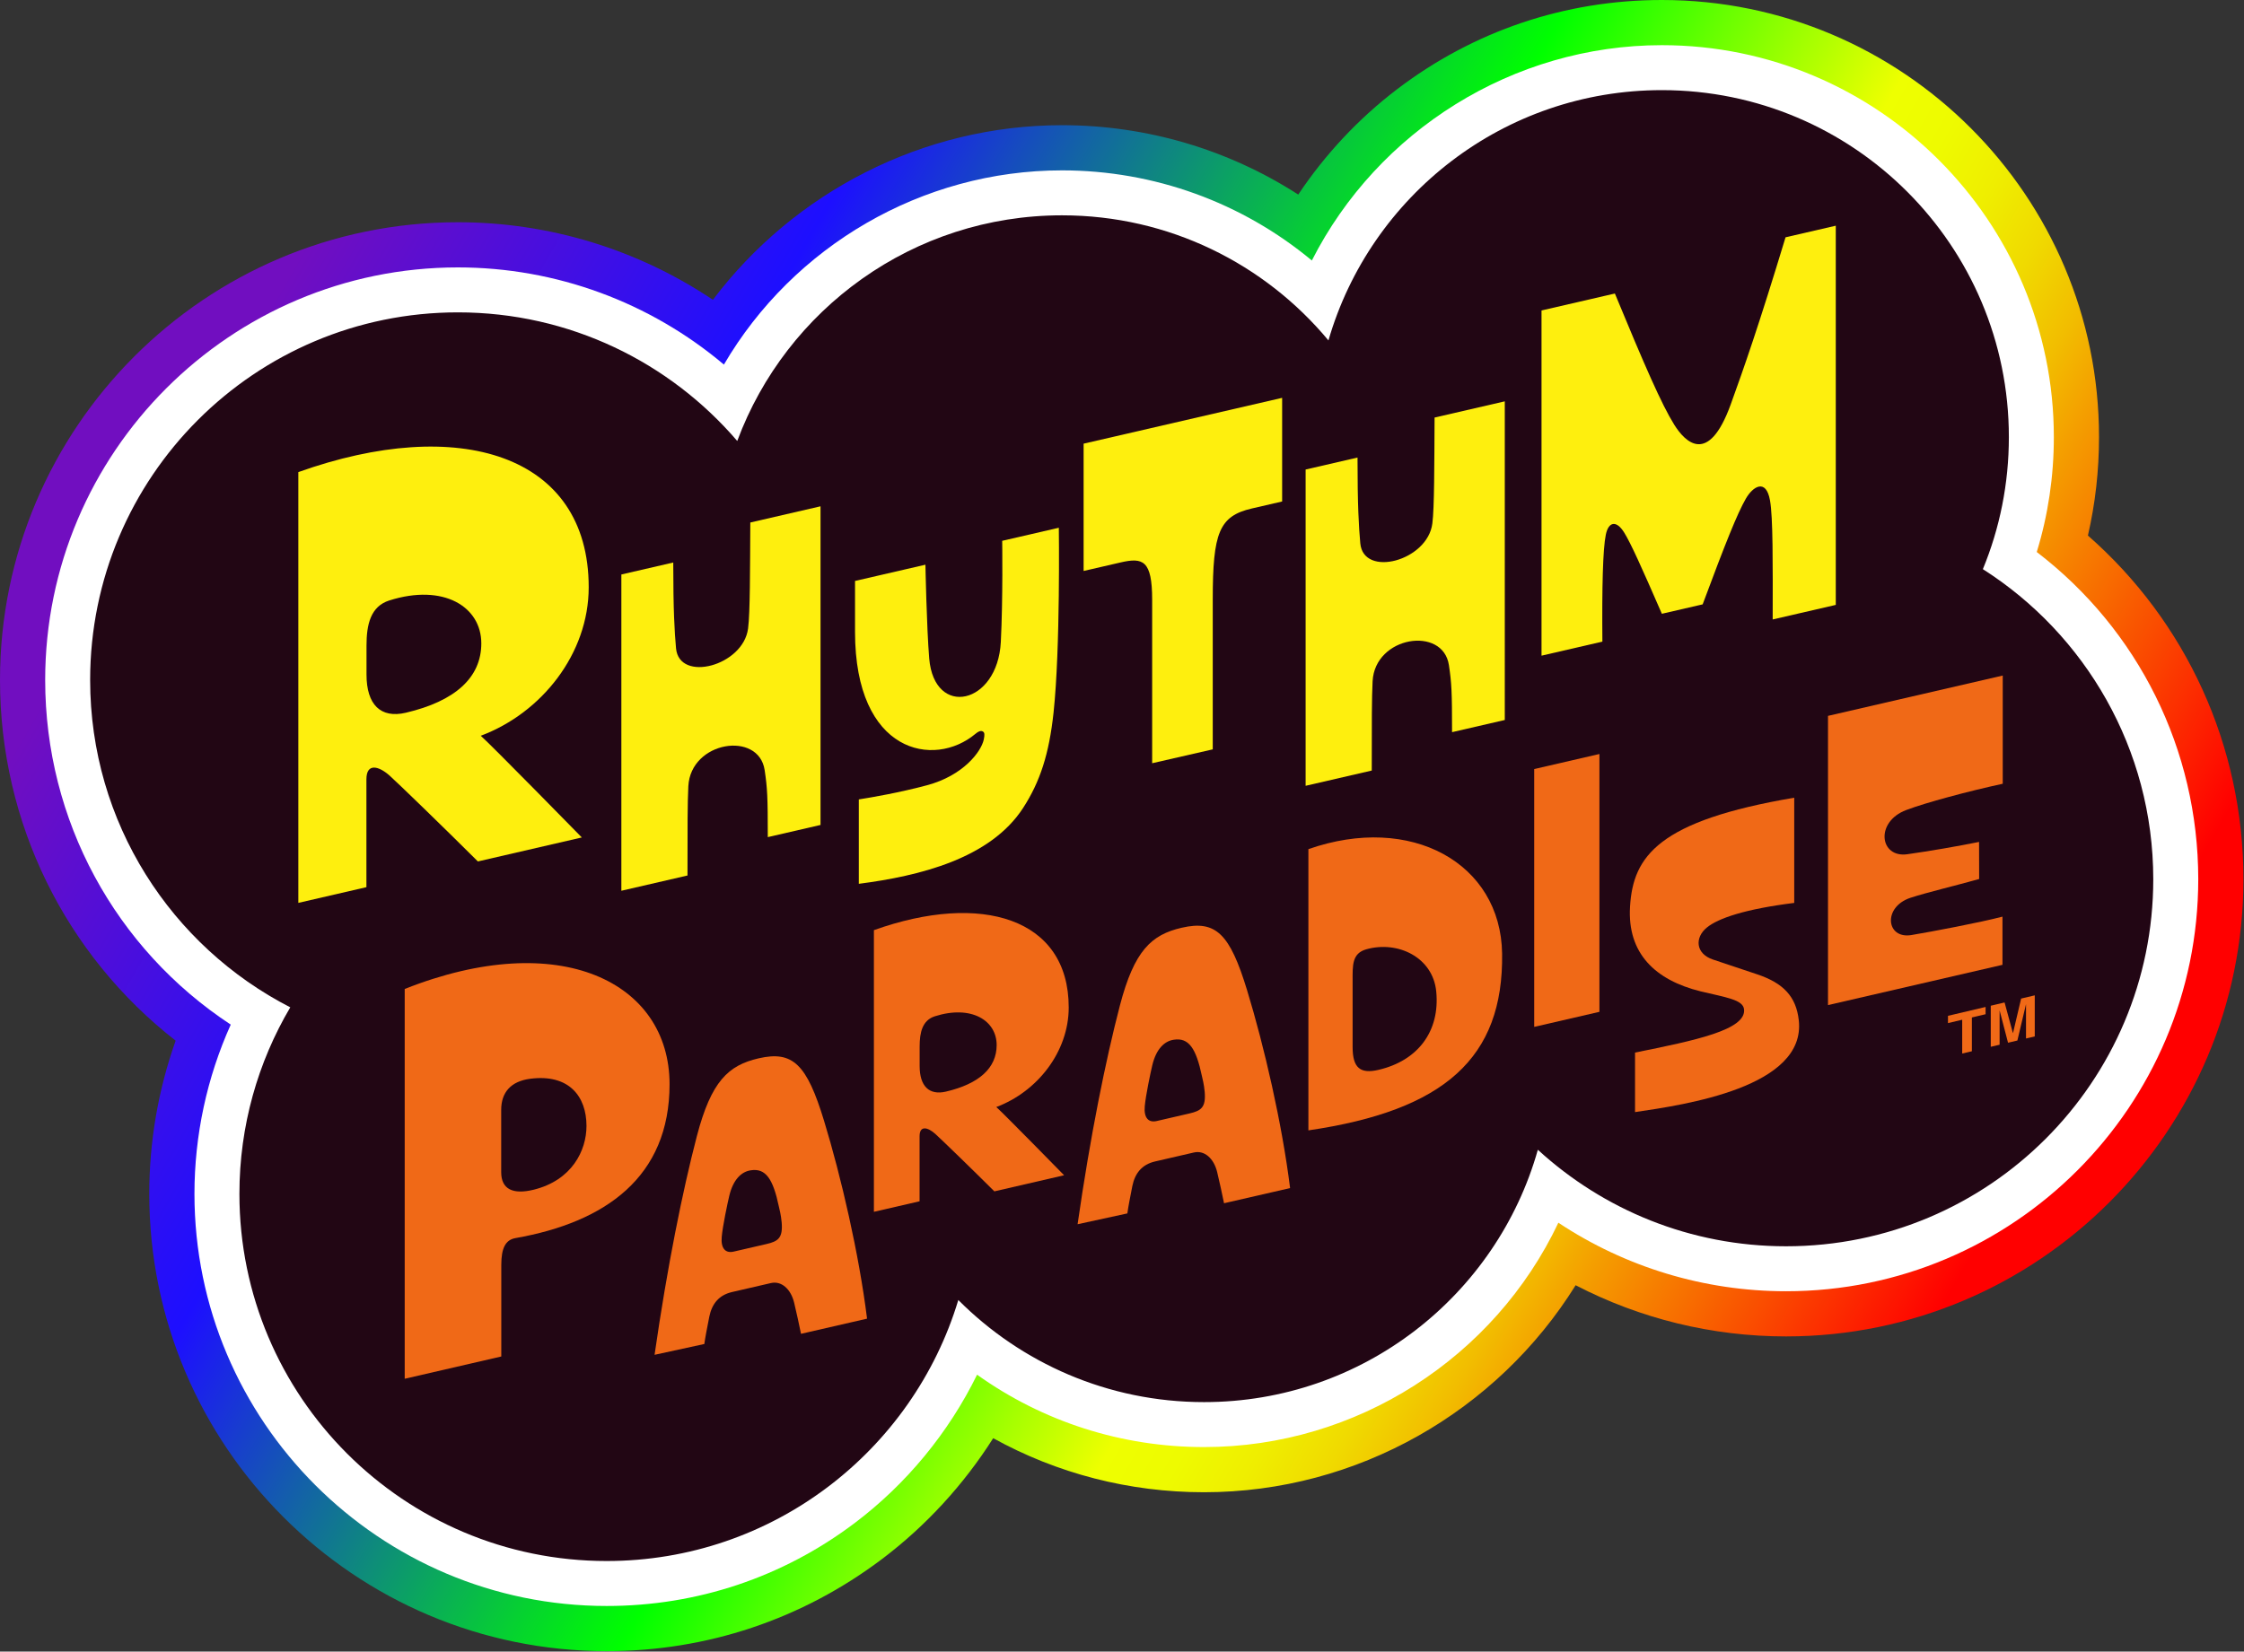 <?xml version="1.0" encoding="UTF-8" standalone="no"?>
<!-- Generator: Adobe Illustrator 25.0.0, SVG Export Plug-In . SVG Version: 6.00 Build 0)  -->

<svg
   version="1.1"
   id="Layer_1"
   x="0px"
   y="0px"
   viewBox="0 0 666.667 490.804"
   xml:space="preserve"
   sodipodi:docname="Rhythm Paradise Logo (Fever Style).svg"
   width="666.667"
   height="490.804"
   inkscape:version="1.2.2 (b0a8486541, 2022-12-01)"
   xmlns:inkscape="http://www.inkscape.org/namespaces/inkscape"
   xmlns:sodipodi="http://sodipodi.sourceforge.net/DTD/sodipodi-0.dtd"
   xmlns="http://www.w3.org/2000/svg"
   xmlns:svg="http://www.w3.org/2000/svg"><rect x="0" y="0" width="666.667" height="490.804" fill="#333333" stroke="none"/><defs
   id="defs48" /><sodipodi:namedview
   id="namedview46"
   pagecolor="#505050"
   bordercolor="#eeeeee"
   borderopacity="1"
   inkscape:showpageshadow="0"
   inkscape:pageopacity="0"
   inkscape:pagecheckerboard="0"
   inkscape:deskcolor="#505050"
   showgrid="false"
   inkscape:zoom="2.7899807"
   inkscape:cx="246.41748"
   inkscape:cy="184.23067"
   inkscape:window-width="2560"
   inkscape:window-height="1400"
   inkscape:window-x="0"
   inkscape:window-y="0"
   inkscape:window-maximized="1"
   inkscape:current-layer="Rhythm_Paradise_x2122__00000026160120878847340510000008192788967999490495_" />
<style
   type="text/css"
   id="style2">
	.st0{fill:url(#Spectrum_1_);}
	.st1{fill:#FFFFFF;}
	.st2{fill:#220614;}
	.st3{fill:#F06917;}
	.st4{fill:#FEEF0E;}
</style>
<g
   id="Cloud"
   transform="scale(1.333)">
	<linearGradient
   id="Spectrum_1_"
   gradientUnits="userSpaceOnUse"
   x1="455.028"
   y1="301.159"
   x2="37.172"
   y2="59.91">
		<stop
   offset="0.05"
   style="stop-color:#FF0000"
   id="stop4" />
		<stop
   offset="0.2"
   style="stop-color:#F49F00"
   id="stop6" />
		<stop
   offset="0.226"
   style="stop-color:#F2BD00"
   id="stop8" />
		<stop
   offset="0.258"
   style="stop-color:#F0DA00"
   id="stop10" />
		<stop
   offset="0.289"
   style="stop-color:#EFEE00"
   id="stop12" />
		<stop
   offset="0.32"
   style="stop-color:#EEFB00"
   id="stop14" />
		<stop
   offset="0.35"
   style="stop-color:#EEFF00"
   id="stop16" />
		<stop
   offset="0.5"
   style="stop-color:#00FF00"
   id="stop18" />
		<stop
   offset="0.75"
   style="stop-color:#1D0FFF"
   id="stop20" />
		<stop
   offset="0.95"
   style="stop-color:#710EC0"
   id="stop22" />
	</linearGradient>
	<path
   id="Spectrum"
   class="st0"
   d="m 465.339,119.395 c 1.646,-7.146 2.475,-14.489 2.475,-21.961 C 467.813,43.709 424.105,0 370.38,0 348.835,0 328.414,6.892 311.323,19.93 302.743,26.475 295.311,34.443 289.342,43.377 273.822,33.371 255.622,27.911 236.689,27.911 c -30.966,0 -59.704,14.925 -77.804,38.927 C 142.241,55.669 122.517,49.545 102.056,49.545 45.782,49.545 0,95.327 0,151.6 c 0,31.897 14.626,61.279 39.147,80.403 -3.874,10.912 -5.879,22.467 -5.879,34.159 0,56.21 45.731,101.941 101.941,101.941 22.337,0 43.552,-7.098 61.351,-20.525 9.82,-7.409 18.232,-16.604 24.794,-26.951 14.231,7.867 30.292,12.048 46.994,12.048 34.196,0 65.367,-18.08 82.818,-46.149 14.366,7.45 30.402,11.411 46.896,11.411 C 454.27,297.936 500,252.205 500,195.98 499.978,166.26 487.254,138.604 465.339,119.395 Z"
   style="fill:url(#Spectrum_1_)" />
	<path
   id="White"
   class="st1"
   d="m 453.936,123.064 c 2.529,-8.249 3.808,-16.837 3.808,-25.629 0,-48.173 -39.191,-87.364 -87.364,-87.364 -33.203,0 -63.342,19.109 -78.005,48.003 -15.53,-12.909 -35.127,-20.092 -55.686,-20.092 -31.218,0 -59.906,16.914 -75.351,43.297 C 144.856,67.376 123.923,59.615 102.056,59.615 c -50.721,0 -91.986,41.265 -91.986,91.985 0,31.293 15.619,59.901 41.357,76.824 -5.313,11.808 -8.089,24.679 -8.089,37.738 0,50.657 41.213,91.871 91.871,91.871 20.131,0 39.249,-6.396 55.286,-18.495 11.545,-8.71 20.928,-20.152 27.27,-33.065 14.681,10.48 32.2,16.132 50.583,16.132 34.043,0 64.741,-19.98 78.97,-50.016 14.961,9.926 32.543,15.277 50.744,15.277 50.657,0 91.87,-41.214 91.87,-91.879 -0.022,-28.867 -13.34,-55.575 -35.994,-72.924 z" />
	<path
   id="Black"
   class="st2"
   d="m 441.926,126.885 c 3.747,-9.081 5.794,-19.013 5.794,-29.451 0,-42.717 -34.624,-77.341 -77.341,-77.341 -35.245,0 -64.972,23.565 -74.306,55.798 -14.162,-17.036 -35.498,-27.888 -59.385,-27.888 -33.175,0 -61.454,20.921 -72.375,50.304 -15.036,-17.542 -37.36,-28.669 -62.259,-28.669 -45.269,0 -81.962,36.693 -81.962,81.962 0,31.819 18.117,59.385 44.602,72.972 -7.196,12.185 -11.334,26.416 -11.334,41.59 0,45.2 36.647,81.847 81.847,81.847 36.969,0 68.236,-24.531 78.375,-58.189 14.001,14.047 33.359,22.761 54.764,22.761 35.406,0 65.247,-23.795 74.398,-56.258 14.576,13.358 33.98,21.519 55.315,21.519 45.2,0 81.847,-36.647 81.847,-81.847 -0.023,-29.06 -15.174,-54.58 -37.98,-69.11 z" />
</g>
<g
   id="Rhythm_Paradise_x2122__00000026160120878847340510000008192788967999490495_"
   transform="scale(1.333)">
	<path
   id="_x2122__00000053515086769135850430000012069328338001300640_"
   class="st3"
   d="m 437.32,234.871 v -7.534 l -3.169,0.747 v -1.619 l 8.382,-1.976 v 1.619 l -3.055,0.72 v 7.534 z m 14.223,-3.354 v -7.65 l -1.924,8.104 -2.084,0.491 -1.878,-7.207 v 7.65 l -1.97,0.464 v -9.158 l 3.078,-0.726 1.856,6.826 0.023,-0.005 1.81,-7.691 3.038,-0.716 v 9.158 z" />
	<path
   d="m 424.853,180.583 c 4.433,-1.67 13.71,-4.165 21.503,-5.855 v -24.124 l -38.945,8.991 v 64.478 l 38.884,-8.977 v -10.742 c -5.113,1.34 -15.649,3.32 -20.287,4.103 -5.649,0.948 -6.454,-6.247 -0.207,-8.309 3.588,-1.175 10.164,-2.742 15.298,-4.185 l -0.021,-8.267 c -4.68,0.948 -10.988,2.041 -15.978,2.742 -6.185,0.886 -7.257,-7.216 -0.247,-9.855"
   style="fill:#f06917;fill-opacity:1;fill-rule:nonzero;stroke:none;stroke-width:1"
   id="path36"
   inkscape:label="E_00000020363716776174740610000002876556804114659504_" />
	<path
   id="S_00000103255633834099962160000011282319515068788381_"
   class="st3"
   d="m 388.698,225.013 c -0.228,-2.143 -3.934,-2.628 -9.706,-4.011 -10.092,-2.506 -16.339,-8.451 -15.701,-18.896 0.679,-11.274 6.387,-19.136 36.594,-24.266 v 23.452 c -10.9,1.363 -16.918,3.402 -19.471,5.49 -2.722,2.209 -2.563,5.827 1.366,7.139 1.707,0.57 6.754,2.256 9.804,3.279 5.853,1.951 8.717,4.942 9.314,10.237 1.686,14.937 -25.348,18.854 -36.494,20.491 v -13.271 c 13.353,-2.691 24.81,-5.049 24.295,-9.642 z" />
	<polygon
   id="I_00000181058851169280987830000017550219437665680566_"
   class="st3"
   points="356.467,225.575 341.932,228.931 341.932,171.451 356.467,168.095 " />
	<path
   id="D_00000152241958301261585900000014456831228113981855_"
   class="st3"
   d="m 291.606,189.305 v 62.696 c 30.307,-4.433 43.502,-16.143 43.172,-39.419 -0.289,-20.184 -20.328,-31.276 -43.172,-23.277 z m 15.586,49.213 c -4,0.926 -5.731,-0.412 -5.731,-5.092 v -14.762 c 0,-3.402 -0.176,-6.119 3.051,-7.03 7.01,-1.979 14.844,1.773 15.586,9.401 0.866,8.865 -4.066,15.442 -12.906,17.483 z" />
	<path
   id="A_00000042711207899743512700000005036642975722925755_"
   class="st3"
   d="m 277.937,220.746 c -3.835,-12.576 -6.939,-15.68 -14.576,-13.916 -6.733,1.554 -10.561,5.059 -13.772,17.359 -3.154,12.081 -6.618,29.194 -9.422,48.738 l 11.092,-2.412 c 0.206,-1.546 0.577,-3.361 1.113,-6.123 0.577,-2.783 2.082,-4.773 5.072,-5.463 2.461,-0.568 7.042,-1.626 8.659,-1.999 2.315,-0.534 4.433,1.298 5.175,4.391 0.495,2.062 1.134,4.969 1.526,6.927 l 14.721,-3.381 c -1.794,-14.411 -5.773,-31.626 -9.587,-44.12 z m -12.824,27.482 -7.319,1.69 c -1.839,0.425 -2.886,-0.721 -2.66,-3.277 0.206,-2.392 1.278,-7.463 1.691,-9.195 0.866,-3.587 2.68,-5.34 4.762,-5.649 3.361,-0.536 4.989,1.917 6.288,8.102 0.124,0.577 0.474,1.835 0.619,3.525 0.289,3.443 -0.782,4.204 -3.381,4.804 z" />
	<path
   d="m 210.841,243.356 c -3.776,0.885 -5.879,-1.217 -5.879,-5.713 v -4.343 c 0,-3.133 0.609,-5.851 3.403,-6.736 8.113,-2.57 13.763,0.926 13.763,6.418 0,5.132 -3.928,8.645 -11.287,10.374 m 27.346,-18.77 c 0,-19.96 -19.531,-25.756 -43.419,-17.221 v 62.795 l 10.18,-2.35 v -14.495 c 0,-2.462 1.813,-2.033 3.486,-0.539 1.176,1.051 8.244,7.898 13.182,12.822 l 15.542,-3.588 c 0,0 -13.55,-13.84 -15.113,-15.21 9.102,-3.403 16.142,-12.27 16.142,-22.214"
   style="fill:#f06917;fill-opacity:1;fill-rule:nonzero;stroke:none;stroke-width:1"
   id="path56"
   inkscape:label="R_00000092422397298725442480000007631487126825790089_" />
	<path
   id="A_00000148645409805626253450000012898718446341155253_"
   class="st3"
   d="m 183.656,249.857 c -3.835,-12.576 -6.939,-15.68 -14.576,-13.916 -6.733,1.554 -10.561,5.059 -13.772,17.359 -3.154,12.081 -6.618,29.194 -9.422,48.738 l 11.092,-2.412 c 0.206,-1.546 0.577,-3.361 1.113,-6.123 0.577,-2.783 2.082,-4.773 5.072,-5.463 2.461,-0.568 7.042,-1.626 8.659,-1.999 2.315,-0.534 4.433,1.298 5.175,4.391 0.495,2.062 1.134,4.969 1.526,6.927 l 14.721,-3.381 c -1.794,-14.411 -5.773,-31.626 -9.587,-44.12 z m -12.824,27.482 -7.319,1.69 c -1.839,0.425 -2.886,-0.721 -2.66,-3.277 0.206,-2.392 1.278,-7.463 1.691,-9.195 0.866,-3.587 2.68,-5.34 4.763,-5.649 3.361,-0.536 4.989,1.917 6.288,8.103 0.124,0.577 0.474,1.835 0.619,3.525 0.289,3.443 -0.782,4.204 -3.381,4.804 z" />
	<path
   id="P_00000100366260265173278280000015507768750527878289_"
   class="st3"
   d="m 90.198,220.476 v 86.903 l 21.525,-4.969 v -20.411 c 0,-3.732 0.928,-5.587 3.154,-5.979 20.06,-3.529 34.349,-13.614 34.349,-34.307 7e-5,-22.723 -24.411,-34.947 -59.028,-21.236 z m 28.72,44.76 c -4.577,1.113 -7.216,-0.083 -7.216,-3.917 v -13.876 c 0,-3.919 2.165,-6.391 6.474,-6.948 8.639,-1.113 12.535,3.938 12.535,10.515 0,5.484 -3.237,12.123 -11.793,14.226 z" />
	<path
   id="M_00000106865309703886444540000008665379669874180237_"
   class="st4"
   d="m 397.948,52.903 c -5.938,19.607 -9.298,29.194 -12.226,37.275 -4.989,13.751 -10.164,8.35 -12.576,4.515 -2.804,-4.495 -6.618,-13.236 -13.236,-29.255 l -16.349,3.773 v 76.961 l 13.566,-3.132 c -0.103,-12.267 0.103,-20.596 0.763,-23.833 0.598,-2.907 2.35,-3.319 4.123,-0.433 1.464,2.371 3.773,7.505 8.371,18.06 l 9.09,-2.099 c 5.01,-13.463 7.713,-20.25 9.63,-23.57 1.546,-2.701 4.494,-4.598 5.381,0.392 0.68,3.773 0.618,14.008 0.598,26.543 l 14.061,-3.246 V 50.319 Z" />
	<path
   id="H_00000032647952686265246520000008289760131597616803_"
   class="st4"
   d="m 319.727,93.087 c -0.062,10.515 -0.041,20.101 -0.495,23.606 -1.051,8.37 -15.36,12.143 -16.061,4.433 -0.33,-3.629 -0.619,-8.422 -0.619,-19.122 l -11.566,2.67 v 70.51 l 14.741,-3.403 c 0,-11.195 0,-16.059 0.186,-19.894 0.515,-10.102 15.689,-12.391 17.009,-3.608 0.598,4 0.701,5.917 0.701,14.947 l 11.752,-2.713 V 89.474 Z" />
	<path
   id="T_00000029004590676351881590000014382109083766085774_"
   class="st4"
   d="m 241.507,98.91 v 28.381 l 8.226,-1.899 c 4.989,-1.152 7.051,-0.502 7.051,8.329 v 36.432 l 13.504,-3.094 6e-5,-33.42 c -6e-5,-14.845 1.394,-18.591 8.742,-20.287 l 6.721,-1.552 v -23.105 z" />
	<path
   id="Y_00000094615197096610395660000000163347125941517952_"
   class="st4"
   d="m 235.981,117.655 -12.618,2.913 c 0,0 0.186,12.989 -0.309,22.555 -0.722,13.999 -14.824,17.009 -15.958,3.69 -0.577,-6.989 -0.845,-20.92 -0.845,-20.92 l -15.689,3.622 v 11.36 c 0,27.111 17.627,30.451 26.843,22.72 0.557,-0.474 1.113,-0.763 1.567,-0.557 0.515,0.227 0.495,0.783 0.289,1.814 -0.557,2.701 -4.556,8.041 -12.638,10.205 -6.165,1.649 -12.205,2.69 -15.215,3.164 v 18.814 c 13.566,-1.752 29.276,-5.628 36.595,-16.885 3.814,-5.876 5.814,-12.082 6.804,-21.277 1.546,-14.473 1.175,-41.219 1.175,-41.219 z" />
	<path
   id="H_00000148623289375482604600000010468340421587712138_"
   class="st4"
   d="m 167.224,116.486 c -0.062,10.515 -0.041,20.101 -0.495,23.606 -1.051,8.37 -15.36,12.143 -16.061,4.433 -0.33,-3.629 -0.619,-8.422 -0.619,-19.122 l -11.566,2.67 v 70.51 l 14.741,-3.403 c 0,-11.195 0,-16.059 0.186,-19.894 0.515,-10.102 15.689,-12.391 17.009,-3.608 0.598,4 0.701,5.917 0.701,14.947 l 11.752,-2.713 v -71.038 z" />
	<path
   id="R_00000068678057294261153770000015506118549526003101_"
   class="st4"
   d="m 131.206,130.918 c 0,-29.75 -29.111,-38.389 -64.716,-25.668 v 96.036 l 15.174,-3.503 v -24.043 c 0,-3.67 2.701,-3.031 5.195,-0.804 1.752,1.567 12.288,11.772 19.648,19.112 l 23.165,-5.348 c 0,0 -20.196,-20.629 -22.526,-22.67 13.566,-5.072 24.06,-18.289 24.06,-33.111 z M 90.447,158.895 c -5.628,1.319 -8.762,-1.814 -8.762,-8.515 v -6.474 c -3e-4,-4.669 0.907,-8.721 5.072,-10.04 12.092,-3.831 20.514,1.381 20.514,9.566 0,7.649 -5.855,12.886 -16.823,15.463 z" />
</g>
</svg>
